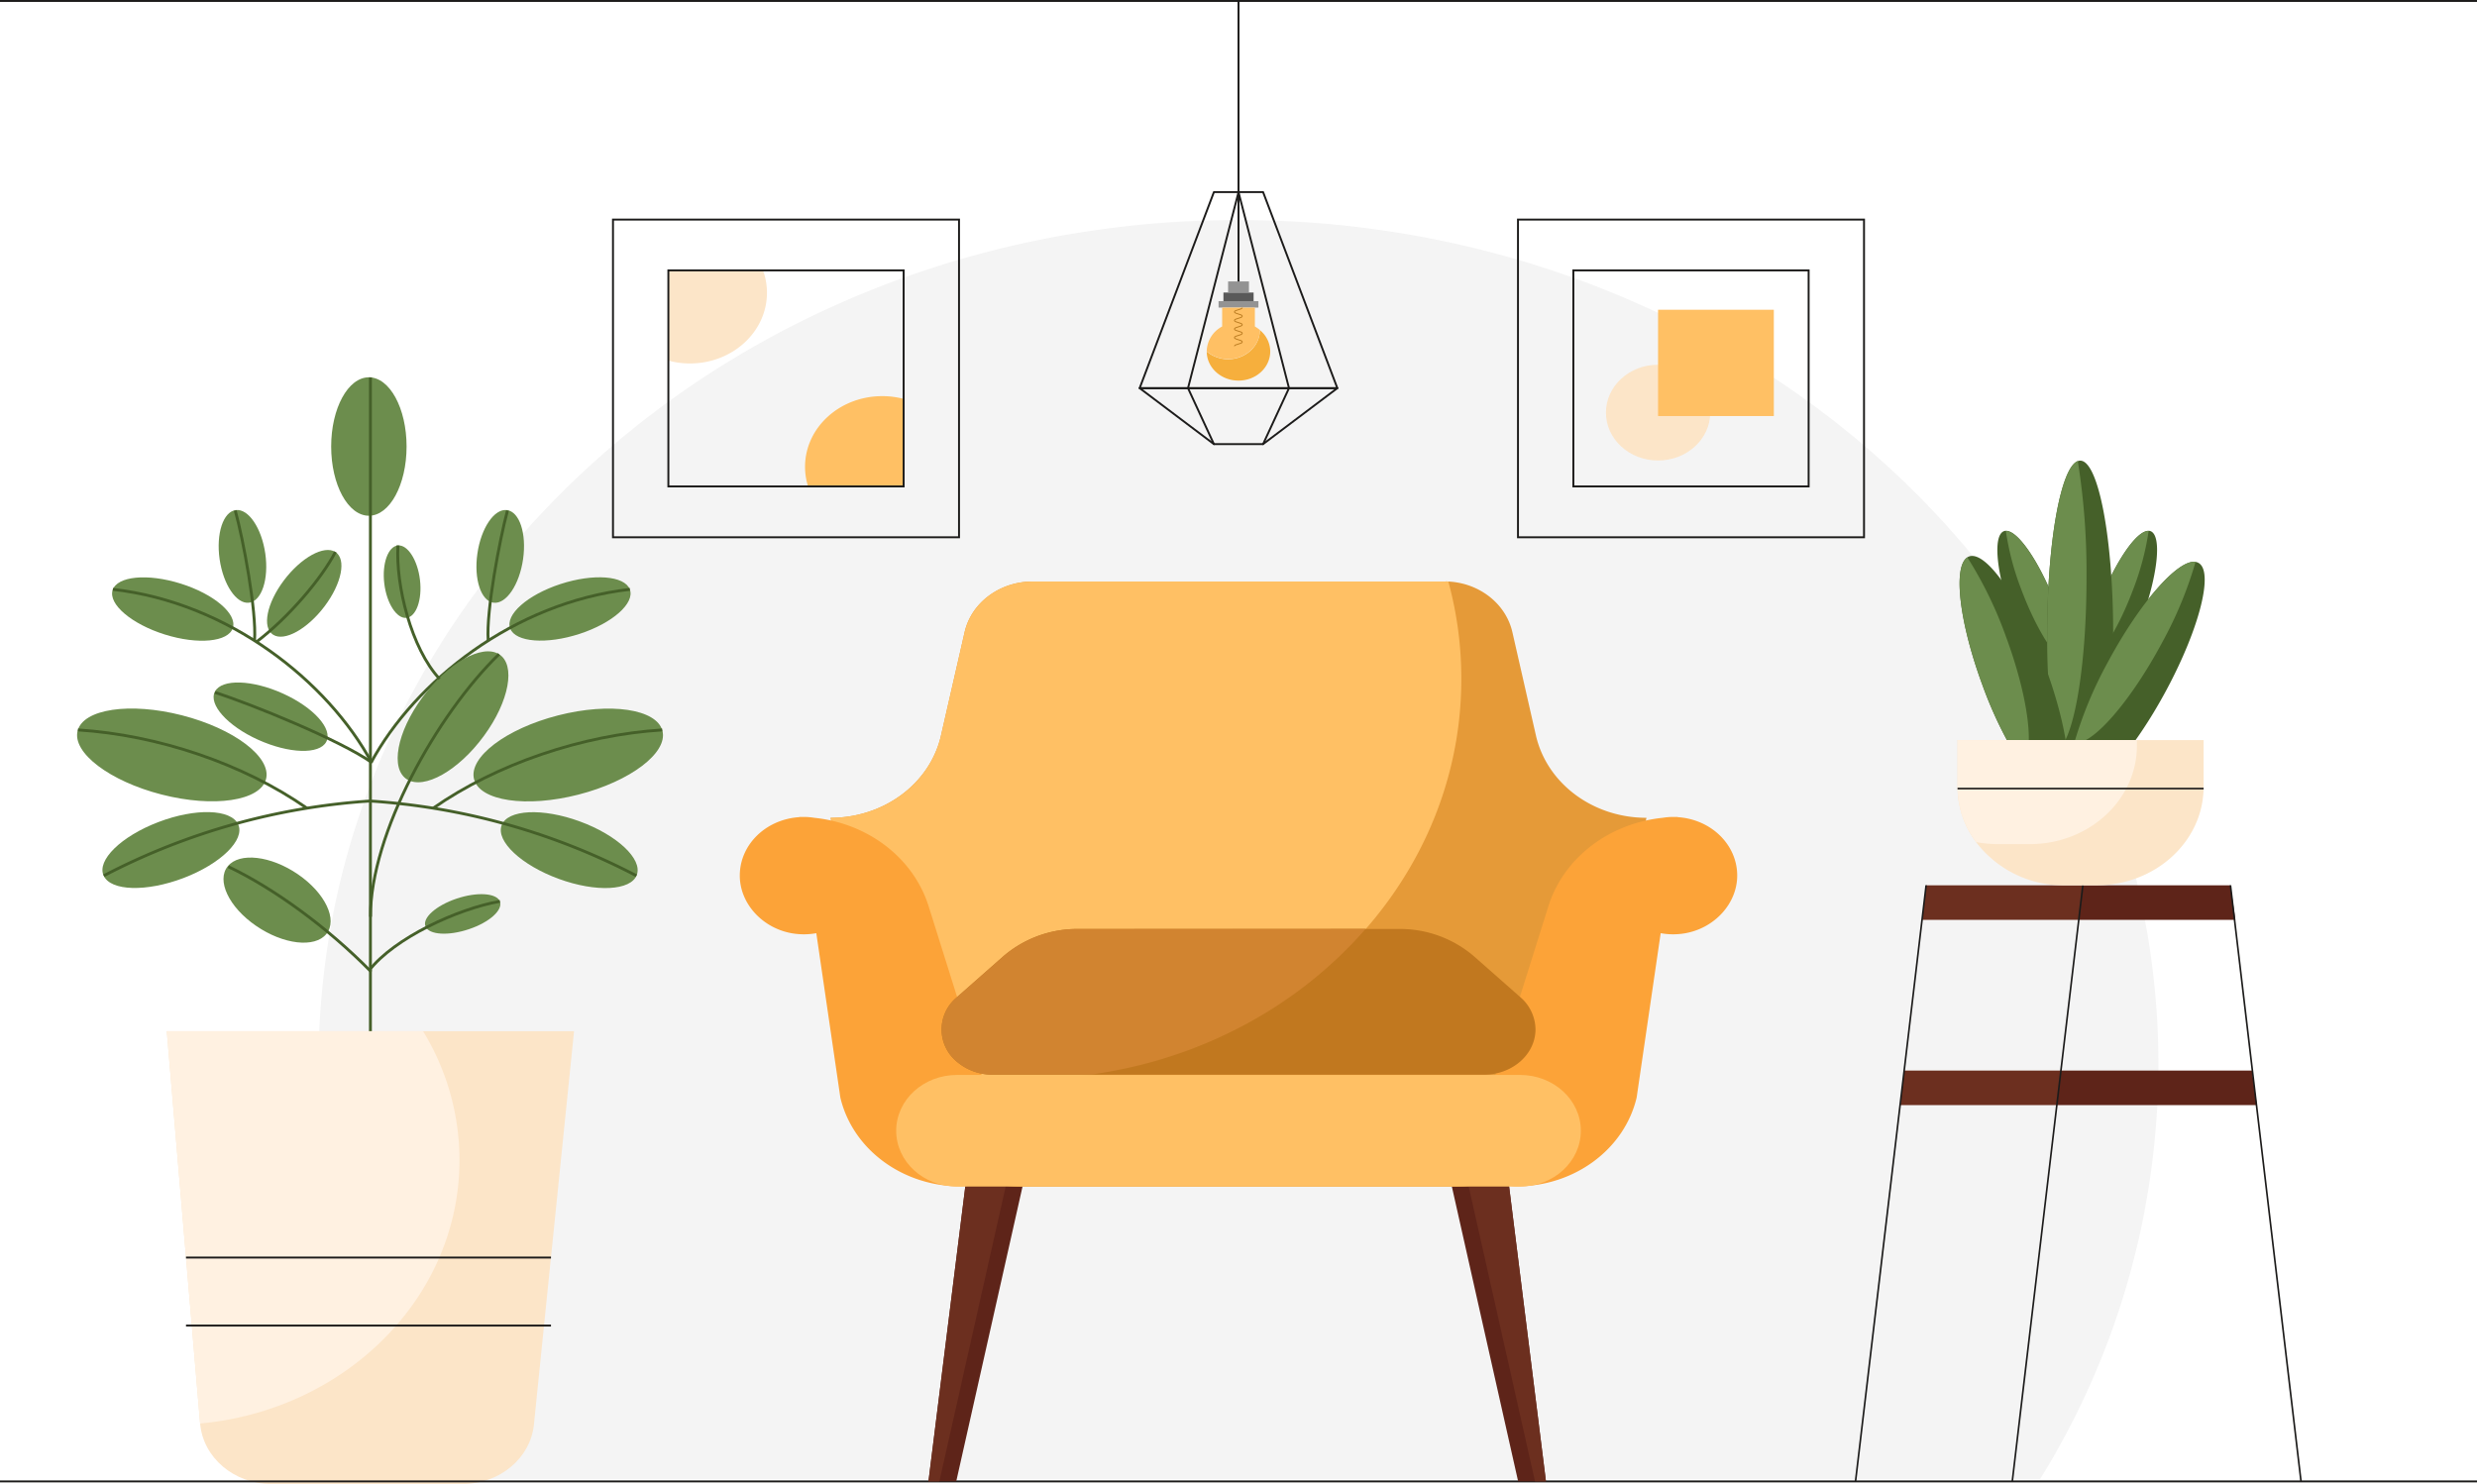 <svg xmlns="http://www.w3.org/2000/svg" viewBox="0 0 641.89 384.6"><defs><style>.cls-1{fill:#f4f4f4;}.cls-2{fill:#6c8d4d;}.cls-14,.cls-19,.cls-20,.cls-3,.cls-6{fill:none;}.cls-3{stroke:#456029;stroke-width:0.75px;}.cls-14,.cls-19,.cls-3,.cls-6{stroke-miterlimit:10;}.cls-4{fill:#fce5c8;}.cls-5{fill:#fff1e1;}.cls-14,.cls-20,.cls-6{stroke:#1c1b1a;}.cls-20,.cls-6{stroke-width:0.5px;}.cls-7{fill:#5e2419;}.cls-8{fill:#6c2f1f;}.cls-9{fill:#e59a38;}.cls-10{fill:#ffc064;}.cls-11{fill:#fca338;}.cls-12{fill:#c1781f;}.cls-13{fill:#d18430;}.cls-14{stroke-width:0.43px;}.cls-15{fill:#456029;}.cls-16{fill:#939393;}.cls-17{fill:#595959;}.cls-18{fill:#f6af3d;}.cls-19{stroke:#bc7d22;stroke-width:0.25px;}.cls-20{stroke-linecap:round;stroke-linejoin:round;}</style></defs><g id="OBJECTS"><path class="cls-1" d="M626.42,325.78a204.11,204.11,0,0,1-30.67,107.46H180.32a204.11,204.11,0,0,1-30.67-107.46C149.65,204.9,256.38,106.9,388,106.9S626.42,204.9,626.42,325.78Z" transform="translate(-67.09 -49.87)"/><ellipse class="cls-2" cx="95.59" cy="115.73" rx="9.77" ry="17.94"/><line class="cls-3" x1="95.99" y1="97.8" x2="95.99" y2="359.82"/><path class="cls-2" d="M217.3,214.15c-8.57,2.8-16.64,2.18-18-1.38s4.45-8.72,13-11.52,16.64-2.19,18,1.37S225.87,211.35,217.3,214.15Z" transform="translate(-67.09 -49.87)"/><path class="cls-3" d="M163.23,247.55c11.34-21,37-41.51,67.08-44.93" transform="translate(-67.09 -49.87)"/><path class="cls-2" d="M202.64,194.79c-.95,6.63-4.37,11.69-7.63,11.29s-5.16-6.09-4.21-12.72,4.37-11.69,7.64-11.29S203.59,188.16,202.64,194.79Z" transform="translate(-67.09 -49.87)"/><path class="cls-3" d="M193.6,215.88c-.56-7.6,3-26.32,5-33.69" transform="translate(-67.09 -49.87)"/><ellipse class="cls-2" cx="111.85" cy="207.7" rx="6.91" ry="16.33" transform="translate(-186.91 202.31) rotate(-72.56)"/><path class="cls-3" d="M163.42,247.55c-11.34-21-37-41.51-67.08-44.93" transform="translate(-67.09 -49.87)"/><path class="cls-2" d="M124,194.79c.95,6.63,4.37,11.69,7.63,11.29s5.16-6.09,4.21-12.72-4.37-11.69-7.64-11.29S123.06,188.16,124,194.79Z" transform="translate(-67.09 -49.87)"/><path class="cls-3" d="M133.05,215.88c.56-7.6-2.94-26.32-5-33.69" transform="translate(-67.09 -49.87)"/><path class="cls-2" d="M114.66,277.43c9.63-3.67,16-9.9,14.15-13.9s-11.08-4.27-20.7-.59-16,9.89-14.16,13.89S105,281.1,114.66,277.43Z" transform="translate(-67.09 -49.87)"/><path class="cls-3" d="M163.07,257.47A173.71,173.71,0,0,0,94,276.83" transform="translate(-67.09 -49.87)"/><ellipse class="cls-2" cx="111.62" cy="245.54" rx="10.6" ry="25.2" transform="translate(-221.03 242.85) rotate(-75.63)"/><path class="cls-3" d="M146.65,259.35c-16.47-11.52-38.72-19-59.36-20.3" transform="translate(-67.09 -49.87)"/><ellipse class="cls-2" cx="214.59" cy="270.18" rx="7.93" ry="18.66" transform="translate(-180 328.89) rotate(-69.88)"/><path class="cls-3" d="M162.9,257.47A173.62,173.62,0,0,1,232,276.83" transform="translate(-67.09 -49.87)"/><ellipse class="cls-2" cx="214.35" cy="245.54" rx="25.2" ry="10.6" transform="translate(-121.33 11.02) rotate(-14.37)"/><path class="cls-3" d="M179.32,259.35c16.48-11.52,38.72-19,59.37-20.3" transform="translate(-67.09 -49.87)"/><path class="cls-2" d="M192.49,240.6c-6.58,9-15.49,14-19.91,11.28s-2.67-12.22,3.91-21.18,15.49-14,19.91-11.28S199.07,231.64,192.49,240.6Z" transform="translate(-67.09 -49.87)"/><path class="cls-3" d="M163.11,287.47C163,266,180.35,235,196.4,219.42" transform="translate(-67.09 -49.87)"/><path class="cls-2" d="M133.45,289.83c7.05,4.85,15.21,5.8,18.21,2.11s-.28-10.6-7.33-15.45-15.2-5.79-18.21-2.11S126.4,285,133.45,289.83Z" transform="translate(-67.09 -49.87)"/><path class="cls-3" d="M163.27,301.73c-11.25-11.46-25.21-21.63-37-27.23" transform="translate(-67.09 -49.87)"/><path class="cls-2" d="M175.92,200.16c.62,5.19-1,9.59-3.51,9.85s-5.12-3.74-5.74-8.92,1-9.59,3.52-9.85S175.31,195,175.92,200.16Z" transform="translate(-67.09 -49.87)"/><path class="cls-3" d="M181,225.83c-7.31-7.86-11.42-24.27-10.78-34.59" transform="translate(-67.09 -49.87)"/><path class="cls-2" d="M188.62,290.69c-5.32,1.8-10.36,1.49-11.26-.7s2.69-5.4,8-7.2,10.37-1.49,11.26.69S194,288.89,188.62,290.69Z" transform="translate(-67.09 -49.87)"/><path class="cls-3" d="M162.76,301.37c6.5-8.34,22.81-15.94,33.87-17.89" transform="translate(-67.09 -49.87)"/><path class="cls-2" d="M140.66,200.29c-4.46,5.92-5.71,12.22-2.8,14.08s8.88-1.44,13.34-7.36,5.71-12.22,2.8-14.08S145.11,194.37,140.66,200.29Z" transform="translate(-67.09 -49.87)"/><path class="cls-3" d="M133.48,216.29c8.45-6.42,17-16.54,20.52-23.36" transform="translate(-67.09 -49.87)"/><path class="cls-2" d="M134,241.61c8,3.61,15.85,3.85,17.63.54s-3.24-8.92-11.2-12.52-15.86-3.85-17.63-.54S126,238,134,241.61Z" transform="translate(-67.09 -49.87)"/><path class="cls-3" d="M163.39,247.47c-8-5.67-31-15.07-40.59-18.13" transform="translate(-67.09 -49.87)"/><path class="cls-4" d="M215.85,317.13l-10.4,101.94c-.89,8.73-8.87,15.41-18.43,15.41H137.4c-9.66,0-17.7-6.83-18.45-15.67h0l-8.64-101.68Z" transform="translate(-67.09 -49.87)"/><path class="cls-5" d="M186.16,350.53c0,35.59-29.48,64.82-67.21,68.28l-8.64-101.68h66.41A64.1,64.1,0,0,1,186.16,350.53Z" transform="translate(-67.09 -49.87)"/><line class="cls-6" x1="48.2" y1="325.93" x2="142.78" y2="325.93"/><line class="cls-6" x1="48.2" y1="343.56" x2="142.78" y2="343.56"/><line class="cls-6" x1="641.89" y1="383.95" y2="383.95"/><line class="cls-6" x1="641.89" y1="0.25" y2="0.25"/><polygon class="cls-7" points="265.76 304.05 247.8 383.94 240.6 383.94 250.58 304.05 265.76 304.05"/><polygon class="cls-8" points="261.39 304.05 243.43 383.94 240.6 383.94 250.58 304.05 261.39 304.05"/><polygon class="cls-7" points="375.45 304.05 393.41 383.94 400.62 383.94 390.64 304.05 375.45 304.05"/><polygon class="cls-8" points="379.82 304.05 397.78 383.94 400.62 383.94 390.64 304.05 379.82 304.05"/><path class="cls-9" d="M493.76,261.83l-16.95,71.46c-3.33,14.07-16.9,24.12-32.58,24.12H331.83c-15.68,0-29.23-10.05-32.56-24.12l-2.16-9.05-14.79-62.41c13.73,0,25.61-8.76,28.56-21.08l6.17-27c1.73-7.66,9.1-13.16,17.62-13.16H441.41a8.7,8.7,0,0,1,1,0c8.08.4,14.93,5.77,16.6,13.12l6.15,27C468.13,253.07,480,261.83,493.76,261.83Z" transform="translate(-67.09 -49.87)"/><path class="cls-10" d="M445.78,225.84c0,57.26-50.55,103.69-112.93,103.69a122.65,122.65,0,0,1-35.74-5.29l-14.79-62.41c13.73,0,25.61-8.76,28.56-21.08l6.17-27c1.73-7.66,9.1-13.16,17.62-13.16H441.41a8.7,8.7,0,0,1,1,0A95.42,95.42,0,0,1,445.78,225.84Z" transform="translate(-67.09 -49.87)"/><path class="cls-11" d="M307.74,284.77c-3.93-12.55-15.72-21.5-29.6-22.94a17.93,17.93,0,0,0-2.76-.23l-.52,0-.64,0h0v.06c-8.56.54-15.34,7-15.42,15-.07,7.21,5.67,13.65,13.37,15.07a18,18,0,0,0,6.46,0l6.23,42.61c3.19,13.44,16.14,23,31.12,23h0c7.28,0,12.53-6.4,10.52-12.83Z" transform="translate(-67.09 -49.87)"/><path class="cls-11" d="M468.33,284.77c3.93-12.55,15.72-21.5,29.6-22.94a17.82,17.82,0,0,1,2.76-.23l.52,0,.64,0h0v.06c8.56.54,15.34,7,15.42,15,.07,7.21-5.67,13.65-13.37,15.07a18,18,0,0,1-6.46,0l-6.23,42.61c-3.19,13.44-16.14,23-31.13,23h0c-7.28,0-12.53-6.4-10.51-12.83Z" transform="translate(-67.09 -49.87)"/><path class="cls-10" d="M461,357.4H315.08c-8.7,0-15.75-6.47-15.75-14.46h0c0-8,7.05-14.47,15.75-14.47H461c8.7,0,15.75,6.48,15.75,14.47h0C476.74,350.93,469.69,357.4,461,357.4Z" transform="translate(-67.09 -49.87)"/><path class="cls-12" d="M465,316.65c0,6.49-6,11.75-13.33,11.75H324.41A14.21,14.21,0,0,1,315,325a10.79,10.79,0,0,1,0-16.62l12.09-10.66a29.34,29.34,0,0,1,19.36-7.08h83.2A29.38,29.38,0,0,1,449,297.67l12.09,10.66A11.17,11.17,0,0,1,465,316.65Z" transform="translate(-67.09 -49.87)"/><path class="cls-13" d="M421,290.59c-17.38,20-42.61,33.87-71.4,37.81H324.41A14.21,14.21,0,0,1,315,325a10.79,10.79,0,0,1,0-16.62l12.09-10.66a29.34,29.34,0,0,1,19.36-7.08Z" transform="translate(-67.09 -49.87)"/><polygon class="cls-7" points="579.29 238.41 538.69 238.41 539.75 229.45 578 229.45 579.29 238.41"/><polygon class="cls-8" points="539.75 229.45 538.69 238.41 498.12 238.41 499.15 229.45 539.75 229.45"/><polygon class="cls-7" points="584.85 286.42 532.99 286.42 534.05 277.46 583.57 277.46 584.85 286.42"/><polygon class="cls-8" points="534.05 277.46 532.99 286.42 492.43 286.42 493.45 277.46 534.05 277.46"/><line class="cls-14" x1="539.75" y1="229.45" x2="521.46" y2="383.95"/><line class="cls-14" x1="499.14" y1="229.44" x2="480.84" y2="383.95"/><line class="cls-14" x1="578" y1="229.44" x2="596.29" y2="383.95"/><path class="cls-15" d="M621.85,211c-4.47,12-10.63,20.88-13.75,19.9-1.65-.52-2.12-3.7-1.54-8.35a70.53,70.53,0,0,1,4-15.11c4.28-11.46,10.1-20.11,13.33-20a1.25,1.25,0,0,1,.43.07C627.41,188.53,626.32,199,621.85,211Z" transform="translate(-67.09 -49.87)"/><path class="cls-2" d="M619.89,202.6c-4.29,11.47-10.11,20.12-13.33,20a70.53,70.53,0,0,1,4-15.11c4.28-11.46,10.1-20.11,13.33-20A70.16,70.16,0,0,1,619.89,202.6Z" transform="translate(-67.09 -49.87)"/><path class="cls-15" d="M588.92,211c4.47,12,10.63,20.88,13.74,19.9,1.65-.52,2.12-3.7,1.55-8.35a71.22,71.22,0,0,0-4-15.11c-4.28-11.46-10.1-20.11-13.32-20a1.18,1.18,0,0,0-.43.07C583.35,188.53,584.44,199,588.92,211Z" transform="translate(-67.09 -49.87)"/><path class="cls-2" d="M590.87,202.6c4.29,11.47,10.11,20.12,13.34,20a71.22,71.22,0,0,0-4-15.11c-4.28-11.46-10.1-20.11-13.32-20A70.07,70.07,0,0,0,590.87,202.6Z" transform="translate(-67.09 -49.87)"/><path class="cls-15" d="M614.7,214.19c0,24.82-3.83,45-8.55,45-2.5,0-4.73-5.64-6.31-14.6a186.24,186.24,0,0,1-2.24-30.36c0-23.75,3.51-43.19,7.93-44.84a1.41,1.41,0,0,1,.62-.13C610.87,169.22,614.7,189.36,614.7,214.19Z" transform="translate(-67.09 -49.87)"/><path class="cls-2" d="M607.79,199.72c0,23.78-3.5,43.23-7.95,44.83a186.24,186.24,0,0,1-2.24-30.36c0-23.75,3.51-43.19,7.93-44.84A182.74,182.74,0,0,1,607.79,199.72Z" transform="translate(-67.09 -49.87)"/><path class="cls-15" d="M628.57,228.57c-8.68,16.25-19.17,27.89-23.41,26-2.24-1-2.27-5.61-.55-12.11a103.16,103.16,0,0,1,8.62-20.79c8.31-15.55,18.27-26.87,22.82-26.16a1.68,1.68,0,0,1,.59.17C640.88,197.57,637.27,212.3,628.57,228.57Z" transform="translate(-67.09 -49.87)"/><path class="cls-2" d="M627.44,216.3c-8.32,15.57-18.28,26.89-22.83,26.14a103.16,103.16,0,0,1,8.62-20.79c8.31-15.55,18.27-26.87,22.82-26.16A102.25,102.25,0,0,1,627.44,216.3Z" transform="translate(-67.09 -49.87)"/><path class="cls-15" d="M597.08,222.57c6.37,17.14,7.92,32.17,3.46,33.58-2.37.74-5.93-2.49-9.72-8.21a104.6,104.6,0,0,1-9.92-20.29c-6.09-16.4-7.77-30.87-4-33.32a2,2,0,0,1,.55-.27C581.91,192.66,590.7,205.43,597.08,222.57Z" transform="translate(-67.09 -49.87)"/><path class="cls-2" d="M586.83,214.63c6.1,16.42,7.78,30.88,4,33.31a104.6,104.6,0,0,1-9.92-20.29c-6.09-16.4-7.77-30.87-4-33.32A103,103,0,0,1,586.83,214.63Z" transform="translate(-67.09 -49.87)"/><path class="cls-4" d="M638.13,241.68v12.13c0,14.08-12.42,25.51-27.77,25.51h-8.21a28.44,28.44,0,0,1-23-11.21,23.88,23.88,0,0,1-4.79-14.3V241.68Z" transform="translate(-67.09 -49.87)"/><path class="cls-5" d="M620.85,241.68v1.46c0,14.08-12.43,25.51-27.78,25.51h-8.22a30.41,30.41,0,0,1-5.69-.54,23.88,23.88,0,0,1-4.79-14.3V241.68Z" transform="translate(-67.09 -49.87)"/><line class="cls-14" x1="571.05" y1="204.38" x2="507.28" y2="204.38"/><line class="cls-6" x1="320.95" y1="0.25" x2="320.95" y2="73.25"/><rect class="cls-16" x="315.78" y="78.05" width="10.33" height="1.67"/><rect class="cls-17" x="317.04" y="75.82" width="7.82" height="2.23"/><rect class="cls-16" x="318.25" y="72.94" width="5.4" height="2.89"/><path class="cls-18" d="M396.26,140.94c0,4.18-3.67,7.57-8.22,7.57s-8.22-3.37-8.24-7.53a8.58,8.58,0,0,0,5.53,2c4.55,0,8.24-3.39,8.24-7.55A7.15,7.15,0,0,1,396.26,140.94Z" transform="translate(-67.09 -49.87)"/><path class="cls-10" d="M393.57,135.39c0,4.16-3.69,7.55-8.24,7.55a8.58,8.58,0,0,1-5.53-2v0a7.45,7.45,0,0,1,4-6.45V129.6h8.48v4.89A7.73,7.73,0,0,1,393.57,135.39Z" transform="translate(-67.09 -49.87)"/><path class="cls-19" d="M389,129.6c0,.55-2,.55-2,1.1s2,.56,2,1.11-2,.56-2,1.11,2,.56,2,1.11-2,.55-2,1.11,2,.55,2,1.11-2,.55-2,1.11,2,.56,2,1.12-2,.55-2,1.11" transform="translate(-67.09 -49.87)"/><polygon class="cls-20" points="346.56 100.6 295.33 100.6 314.57 49.79 327.32 49.79 346.56 100.6"/><polygon class="cls-20" points="346.56 100.6 295.33 100.6 314.57 115.1 327.32 115.1 346.56 100.6"/><polyline class="cls-20" points="320.95 49.79 307.86 100.6 314.57 115.1"/><polyline class="cls-20" points="320.95 49.79 334.03 100.6 327.32 115.1"/><rect class="cls-6" x="393.37" y="56.91" width="89.67" height="82.34"/><rect class="cls-6" x="407.72" y="70.08" width="60.97" height="55.99"/><path class="cls-4" d="M510.28,156.81c0,6.86-6.06,12.41-13.52,12.41s-13.51-5.55-13.51-12.41,6.05-12.41,13.51-12.41S510.28,150,510.28,156.81Z" transform="translate(-67.09 -49.87)"/><rect class="cls-10" x="429.67" y="80.28" width="30" height="27.55"/><rect class="cls-6" x="158.85" y="56.91" width="89.67" height="82.34"/><path class="cls-4" d="M264.84,120a17,17,0,0,1,1,5.75c0,10.11-8.93,18.32-19.95,18.32a21.38,21.38,0,0,1-5.6-.74V120Z" transform="translate(-67.09 -49.87)"/><path class="cls-10" d="M276.51,176a16.92,16.92,0,0,1-.8-5.15c0-10.11,8.93-18.31,20-18.31a21.38,21.38,0,0,1,5.6.73V176Z" transform="translate(-67.09 -49.87)"/><rect class="cls-6" x="173.2" y="70.08" width="60.97" height="55.99"/></g></svg>